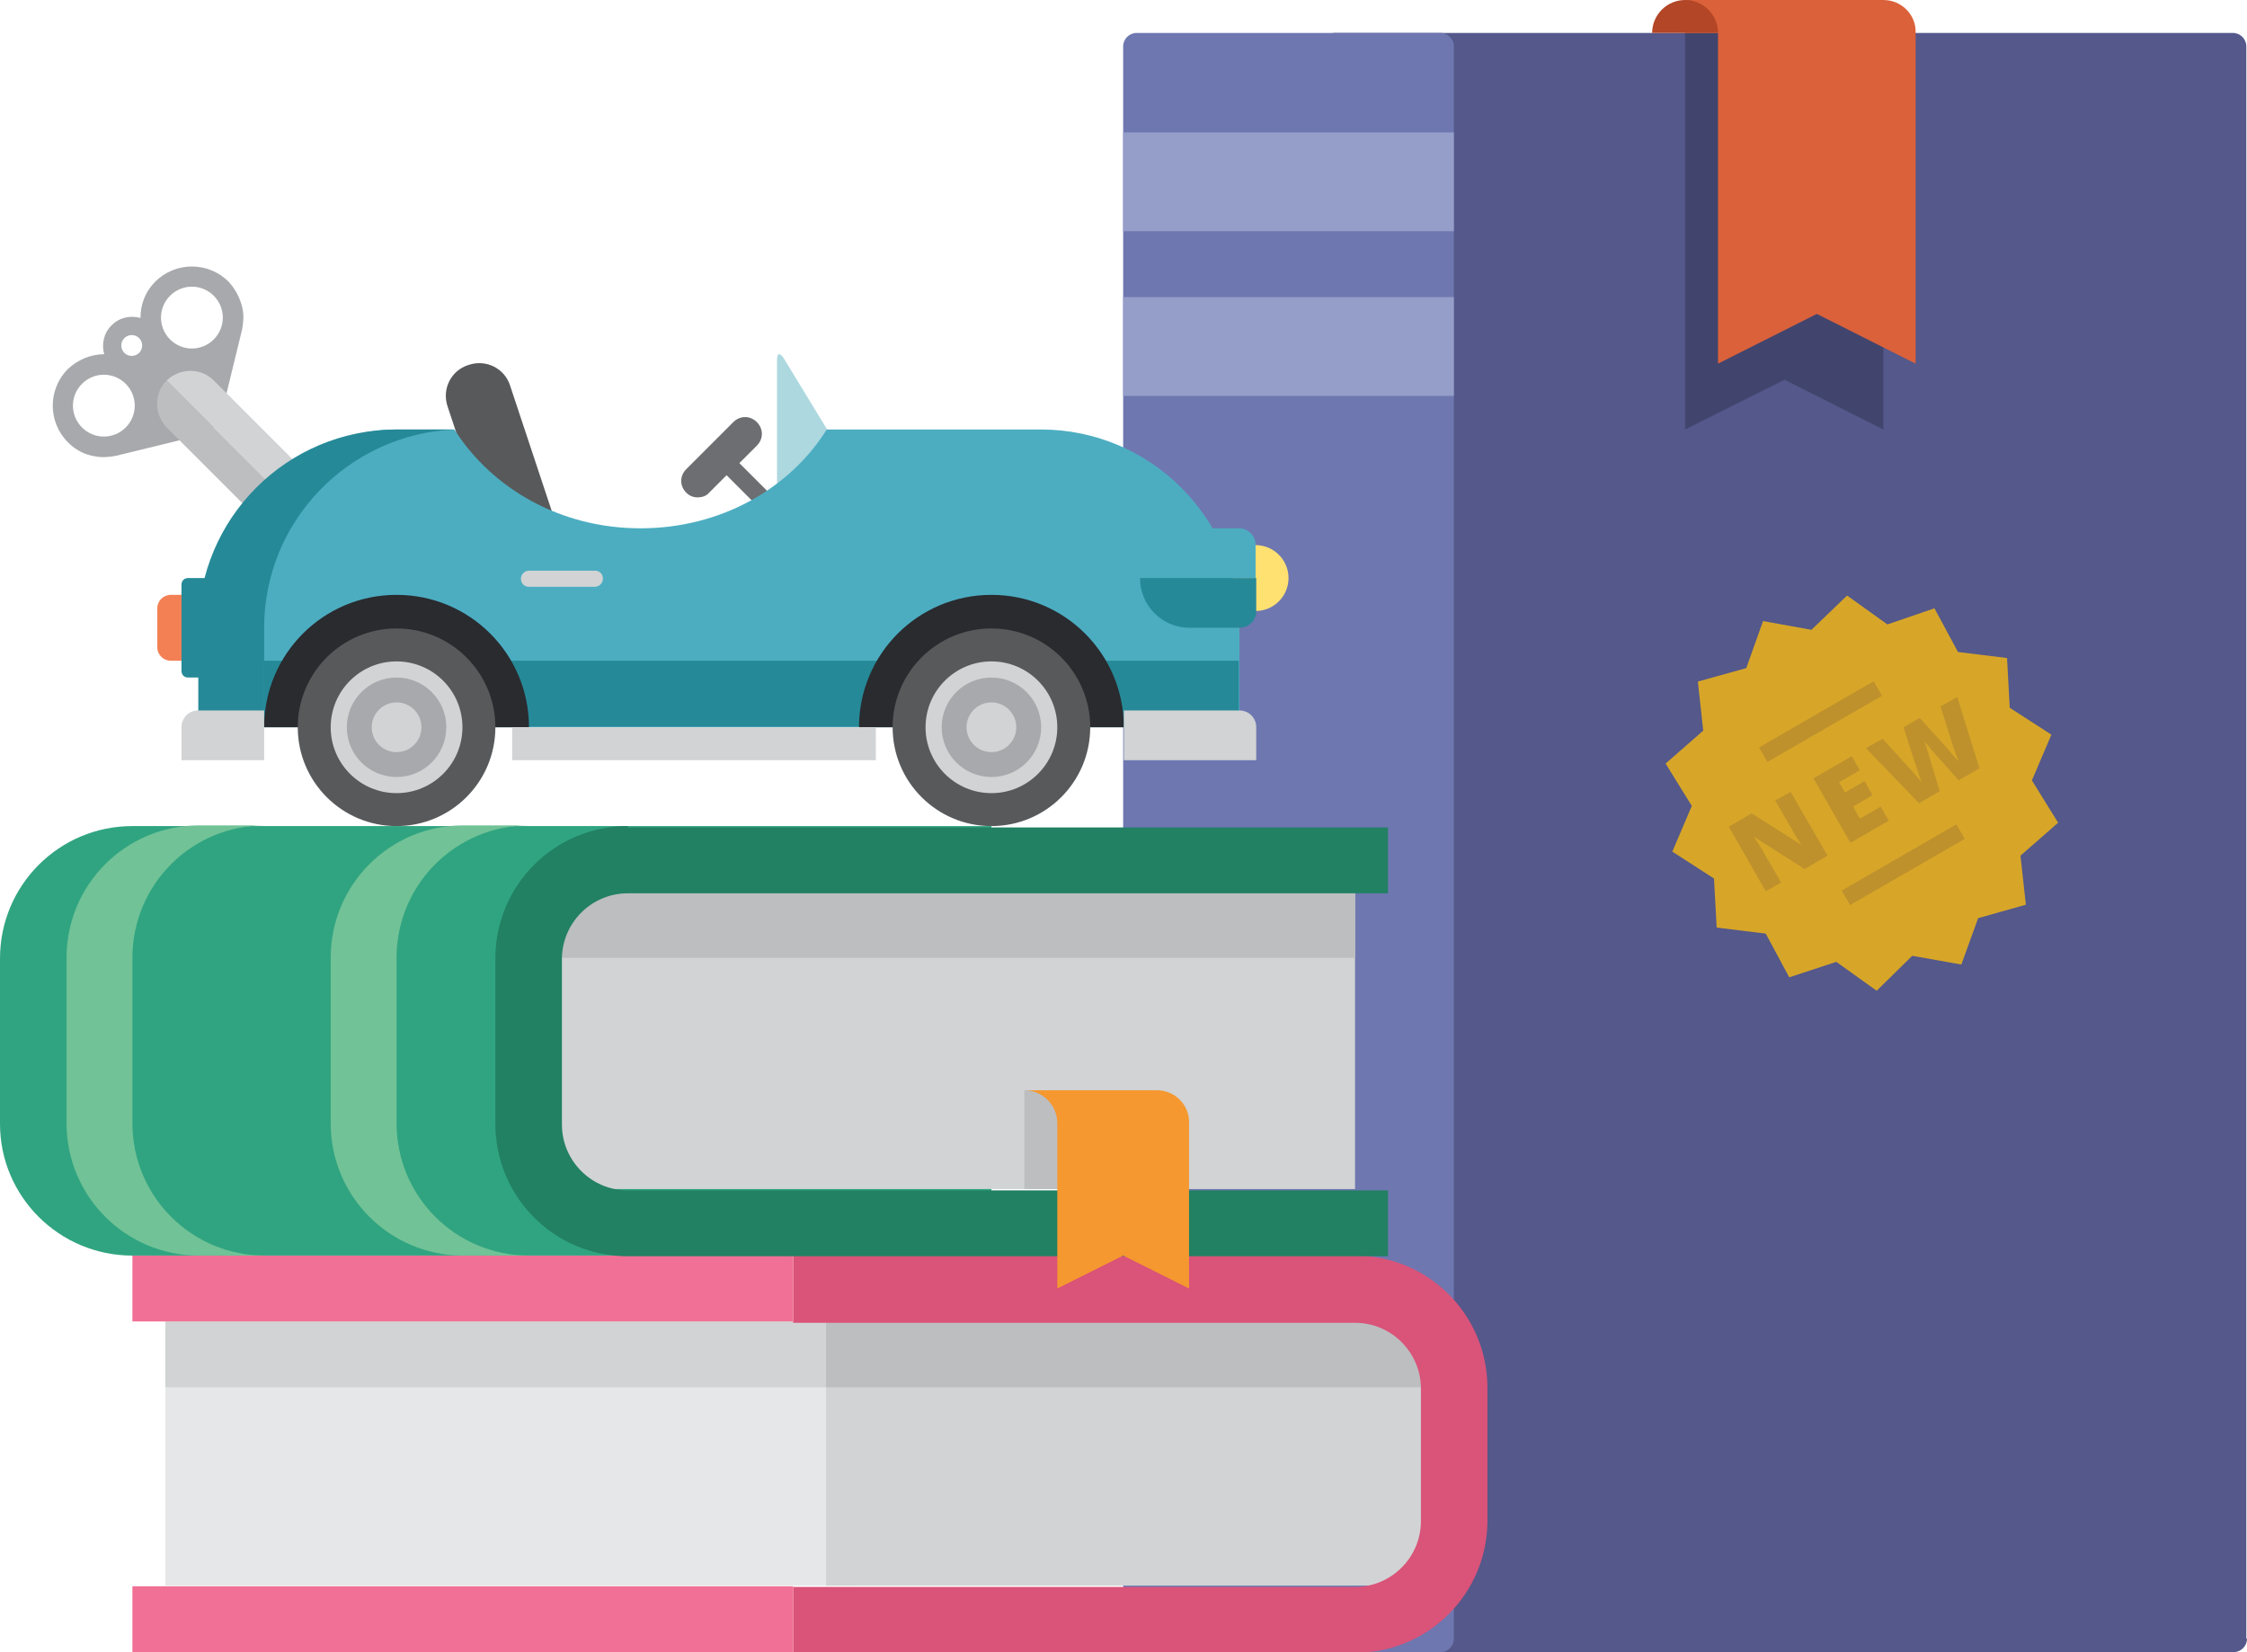 <?xml version="1.0" encoding="utf-8"?>
<!-- Generator: Adobe Illustrator 18.0.0, SVG Export Plug-In . SVG Version: 6.00 Build 0)  -->
<!DOCTYPE svg PUBLIC "-//W3C//DTD SVG 1.1//EN" "http://www.w3.org/Graphics/SVG/1.1/DTD/svg11.dtd">
<svg version="1.1" id="Layer_1" xmlns="http://www.w3.org/2000/svg" xmlns:xlink="http://www.w3.org/1999/xlink" x="0px" y="0px"
	 width="334.3px" height="245.8px" viewBox="0 3.2 334.3 245.8" enable-background="new 0 3.2 334.3 245.8" xml:space="preserve">
<g>
	<g>
		<path fill="#54588A" d="M334.3,247c0,1.1-0.9,2-2,2H198.6c-1.1,0-2-0.9-2-2V10.1c0-1.1,0.9-2,2-2h133.6c1.1,0,2,0.9,2,2V247z"/>
	</g>
	<g>
		<path fill="#6E77B0" d="M216.3,247c0,1.1-0.9,2-2,2h-45.2c-1.1,0-2-0.9-2-2V10.1c0-1.1,0.9-2,2-2h45.2c1.1,0,2,0.9,2,2V247z"/>
	</g>
	<g>
		<path fill="#A7A9AC" d="M23.1,45.1c-1.5,1.5-2.2,3.4-2.2,5.4c-1.5-0.4-3.1-0.1-4.3,1.1c-1.2,1.2-1.5,2.8-1.1,4.3
			c-2,0-3.9,0.8-5.4,2.2c-3,3-3,7.9,0,10.9c1.2,1.2,2.6,1.9,4.1,2.1c1,0.2,2.1,0.1,3.1-0.1l12.3-3c0.8-0.2,1.5-0.6,2.2-1.2
			c0.6-0.6,1-1.4,1.2-2.2l3-12.3c0.2-1,0.3-2.1,0.1-3.1c-0.3-1.5-1-2.9-2.1-4.1C31,42.1,26.1,42.1,23.1,45.1z M18.7,60.3
			c1.8,1.8,1.8,4.7,0,6.5c-1.8,1.8-4.7,1.8-6.5,0c-1.8-1.8-1.8-4.7,0-6.5C14,58.5,16.9,58.5,18.7,60.3z M18.5,55.7
			c-0.6-0.6-0.6-1.6,0-2.2c0.6-0.6,1.6-0.6,2.2,0c0.6,0.6,0.6,1.6,0,2.2C20.1,56.3,19.1,56.3,18.5,55.7z M31.8,47.2
			c1.8,1.8,1.8,4.7,0,6.5c-1.8,1.8-4.7,1.8-6.5,0c-1.8-1.8-1.8-4.7,0-6.5C27.1,45.4,30,45.4,31.8,47.2z"/>
		<path fill="#D1D3D4" d="M49.2,77.2L31.8,59.8c-1.9-1.9-5-1.9-7,0l7,7v0l13.9,13.9L49.2,77.2z"/>
		<path fill="#BCBEC0" d="M31.8,66.8l-3.5-3.5l-3.5-3.5c-1.9,1.9-1.9,5,0,7l17.4,17.4l3.5-3.5L31.8,66.8z"/>
	</g>
	<g>
		<rect x="24.6" y="199.8" fill="#E6E7E8" width="103.2" height="39.3"/>
		<rect x="24.6" y="199.8" fill="#D1D3D4" width="99.4" height="9.8"/>
		<rect x="122.9" y="199.8" fill="#D1D3D4" width="93.4" height="39.3"/>
		<rect x="122.9" y="199.8" fill="#BCBEC0" width="88.5" height="9.8"/>
		<path fill="#DA5379" d="M201.6,190c10.9,0,19.7,8.8,19.7,19.7v19.7c0,10.9-8.8,19.7-19.7,19.7H118v-9.8h83.6
			c5.4,0,9.8-4.4,9.8-9.8v-19.7c0-5.4-4.4-9.8-9.8-9.8H118V190H201.6z"/>
	</g>
	<rect x="19.7" y="190" fill="#F17095" width="98.3" height="9.8"/>
	<rect x="19.7" y="239.2" fill="#F17095" width="98.3" height="9.8"/>
	<g>
		<path fill="#30A480" d="M19.7,126.1C8.8,126.1,0,134.9,0,145.8v24.6C0,181.2,8.8,190,19.7,190h127.8v-63.9H19.7z"/>
		<path fill="#71C297" d="M19.7,170.3v-24.6c0-10.9,8.8-19.7,19.7-19.7h-9.8c-10.9,0-19.7,8.8-19.7,19.7v24.6
			c0,10.9,8.8,19.7,19.7,19.7h9.8C28.5,190,19.7,181.2,19.7,170.3z"/>
		<path fill="#71C297" d="M59,170.3v-24.6c0-10.9,8.8-19.7,19.7-19.7h-9.8c-10.9,0-19.7,8.8-19.7,19.7v24.6
			c0,10.9,8.8,19.7,19.7,19.7h9.8C67.8,190,59,181.2,59,170.3z"/>
		<rect x="78.7" y="135.9" fill="#D1D3D4" width="122.9" height="44.2"/>
		<rect x="83.6" y="135.9" fill="#BCBEC0" width="118" height="9.8"/>
		<path fill="#228063" d="M93.4,126.1c-10.9,0-19.7,8.8-19.7,19.7v24.6c0,10.9,8.8,19.7,19.7,19.7h113.1v-9.8H93.4
			c-5.4,0-9.8-4.4-9.8-9.8v-24.6c0-5.4,4.4-9.8,9.8-9.8h113.1v-9.8H93.4z"/>
		<rect x="152.4" y="165.4" fill="#BCBEC0" width="9.8" height="14.7"/>
		<path fill="#F59830" d="M172.1,165.4h-19.7c2.7,0,4.9,2.2,4.9,4.9v24.6l9.8-4.9l9.8,4.9v-24.6C177,167.6,174.8,165.4,172.1,165.4z
			"/>
	</g>
	<g>
		<circle fill="#FFE171" cx="186.8" cy="89.2" r="4.9"/>
		<path fill="#6D6E71" d="M115.2,77.3l-5.2-5.2l2.6-2.6c1-1,1-2.5,0-3.5c-1-1-2.5-1-3.5,0l-7,7c-1,1-1,2.5,0,3.5
			c0.5,0.5,1.1,0.7,1.7,0.7c0.6,0,1.3-0.2,1.7-0.7l2.6-2.6l5.2,5.2c0.2,0.2,0.6,0.4,0.9,0.4c0.3,0,0.6-0.1,0.9-0.4
			C115.6,78.6,115.6,77.8,115.2,77.3z"/>
		<g>
			<path fill="#F38055" d="M33.2,99.5c0,1.1-0.9,2-2,2h-5.8c-1.1,0-2-0.9-2-2v-5.8c0-1.1,0.9-2,2-2h5.8c1.1,0,2,0.9,2,2V99.5z"/>
		</g>
		<g>
			<path fill="#ADD8DF" d="M127.2,77.6c1-0.4,1.4-1.5,0.8-2.4l-11.4-18.7c-0.6-0.9-1-0.8-1,0.3v23c0,1.1,0.8,1.7,1.9,1.3L127.2,77.6
				z"/>
		</g>
		<path fill="#58595B" d="M81.1,96.6c-2.1,0-4-1.3-4.7-3.4l-9.8-29.5c-0.9-2.6,0.5-5.4,3.1-6.2c2.6-0.9,5.4,0.5,6.2,3.1l9.8,29.5
			c0.9,2.6-0.5,5.4-3.1,6.2C82.2,96.5,81.6,96.6,81.1,96.6z"/>
		<path fill="#4CADC1" d="M154.9,67.1h-31.9c-5.5,8.8-15.8,14.7-27.7,14.7s-22.1-5.9-27.7-14.7H59c-16.3,0-22.8,14.6-22.8,30.9
			l-6.7,10.9v2.5H59h9.8h78.7h36.9V96.6C184.4,80.3,171.1,67.1,154.9,67.1z"/>
		<g>
			<path fill="#268998" d="M67.6,67.1C67.6,67.1,67.6,67.1,67.6,67.1l-8.6,0c-16.3,0-29.5,13.2-29.5,29.5v14.7h9.8V96.6
				C39.3,80.7,51.9,67.8,67.6,67.1z"/>
		</g>
		<rect x="39.3" y="101.5" fill="#268998" width="145" height="9.8"/>
		<path fill="#292B2F" d="M39.3,111.4c0-10.9,8.8-19.7,19.7-19.7s19.7,8.8,19.7,19.7"/>
		<path fill="#292B2F" d="M127.8,111.4c0-10.9,8.8-19.7,19.7-19.7c10.9,0,19.7,8.8,19.7,19.7"/>
		<g>
			<circle fill="#58595B" cx="59" cy="111.4" r="14.7"/>
			<circle fill="#D1D3D4" cx="59" cy="111.4" r="9.8"/>
			<circle fill="#A7A9AC" cx="59" cy="111.4" r="7.4"/>
			<circle fill="#D1D3D4" cx="59" cy="111.4" r="3.7"/>
		</g>
		<g>
			<circle fill="#58595B" cx="147.5" cy="111.4" r="14.7"/>
			<circle fill="#D1D3D4" cx="147.5" cy="111.4" r="9.8"/>
			<circle fill="#A7A9AC" cx="147.5" cy="111.4" r="7.4"/>
			<circle fill="#D1D3D4" cx="147.5" cy="111.4" r="3.7"/>
		</g>
		<rect x="76.2" y="111.4" fill="#D1D3D4" width="54.1" height="4.9"/>
		<path fill="#D1D3D4" d="M29.5,108.9c-1.4,0-2.5,1.1-2.5,2.5v4.9h12.3v-7.4H29.5z"/>
		<path fill="#D1D3D4" d="M184.4,108.9c1.4,0,2.5,1.1,2.5,2.5v4.9h-19.7v-7.4H184.4z"/>
		<path fill="#D1D3D4" d="M88.5,90.5h-9.8c-0.7,0-1.2-0.5-1.2-1.2c0-0.7,0.6-1.2,1.2-1.2h9.8c0.7,0,1.2,0.5,1.2,1.2
			C89.7,89.9,89.2,90.5,88.5,90.5z"/>
		<g>
			<path fill="#268998" d="M36.9,103c0,0.6-0.5,1-1,1H28c-0.6,0-1-0.4-1-1V90.2c0-0.6,0.4-1,1-1h7.8c0.5,0,1,0.4,1,1V103z"/>
		</g>
		<path fill="#4CADC1" d="M186.8,84.3c0-1.4-1.1-2.5-2.5-2.5H177c-4.1,0-7.4,3.3-7.4,7.4h17.2V84.3z"/>
		<path fill="#268998" d="M169.6,89.2c0,4.1,3.3,7.4,7.4,7.4h7.4c1.4,0,2.5-1.1,2.5-2.5v-4.9H169.6z"/>
	</g>
	<rect x="167.1" y="22.9" fill="#959EC8" width="49.2" height="14.7"/>
	<rect x="167.1" y="47.4" fill="#959EC8" width="49.2" height="14.7"/>
	<polygon fill="#41456E" points="250.7,8.1 250.7,67.1 265.5,59.7 280.2,67.1 280.2,8.1 	"/>
	<path fill="#DB613A" d="M280.2,3.2h-29.5v4.9h4.9v49.2l14.7-7.4l14.7,7.4V8.1C285.1,5.4,282.9,3.2,280.2,3.2z"/>
	<path fill="#DB613A" d="M265.5,8.1"/>
	<path fill="#B24626" d="M245.8,8.1c0-2.7,2.2-4.9,4.9-4.9c2.7,0,4.9,2.2,4.9,4.9"/>
	<g>
		<polygon fill="#D7A628" points="262.3,95.6 269.5,96.9 274.8,91.8 280.8,96.1 287.8,93.7 291.3,100.2 298.6,101.1 299,108.5 
			305.2,112.5 302.3,119.3 306.2,125.6 300.6,130.5 301.4,137.8 294.3,139.8 291.8,146.7 284.5,145.4 279.2,150.6 273.2,146.3 
			266.2,148.6 262.7,142.1 255.4,141.2 255,133.9 248.8,129.9 251.7,123.1 247.8,116.8 253.4,111.9 252.6,104.6 259.8,102.6 		"/>
		<g>
			<g>
				<path fill="#BF912C" d="M271.9,130.5l-3.4,2l-7.4-4.7l-0.1,0c0.7,1,1.2,1.8,1.5,2.4l2.5,4.3l-2.3,1.3l-5.5-9.6l3.4-2l7.4,4.7
					l0,0c-0.6-0.9-1.1-1.7-1.4-2.3l-2.5-4.3l2.3-1.3L271.9,130.5z"/>
				<path fill="#BF912C" d="M281,125.3l-5.7,3.3l-5.5-9.6l5.7-3.3l1.2,2.1l-3.1,1.8l0.9,1.5l2.9-1.7l1.2,2.1l-2.9,1.7l1,1.8l3.1-1.8
					L281,125.3z"/>
				<path fill="#BF912C" d="M294.5,117.5l-3.1,1.8l-3.3-3.7c-0.1-0.1-0.4-0.5-0.8-0.9c-0.4-0.5-0.7-0.9-1-1.2
					c0.1,0.3,0.3,0.7,0.4,1.2c0.2,0.5,0.3,0.9,0.4,1.3c0.1,0.4,0.6,2,1.5,4.9l-3.1,1.8l-7.9-8.2l2.5-1.4l3.8,4.2
					c0.9,0.9,1.5,1.7,2,2.3c-0.2-0.5-0.4-1.1-0.7-2c-0.3-0.9-0.5-1.6-0.7-2.1l-1.3-4.1l2.4-1.4l2.9,3.2c0.5,0.5,1,1.1,1.6,1.8
					c0.6,0.7,1,1.2,1.3,1.5c-0.2-0.5-0.6-1.5-1-2.8l-1.7-5.4l2.5-1.4L294.5,117.5z"/>
			</g>
			<g>
				
					<rect x="273.3" y="130.6" transform="matrix(0.866 -0.5 0.5 0.866 -27.977 159.241)" fill="#BF912C" width="19.7" height="2.5"/>
				
					<rect x="261" y="109.3" transform="matrix(0.866 -0.5 0.5 0.866 -18.98 150.244)" fill="#BF912C" width="19.7" height="2.5"/>
			</g>
		</g>
	</g>
</g>
</svg>
